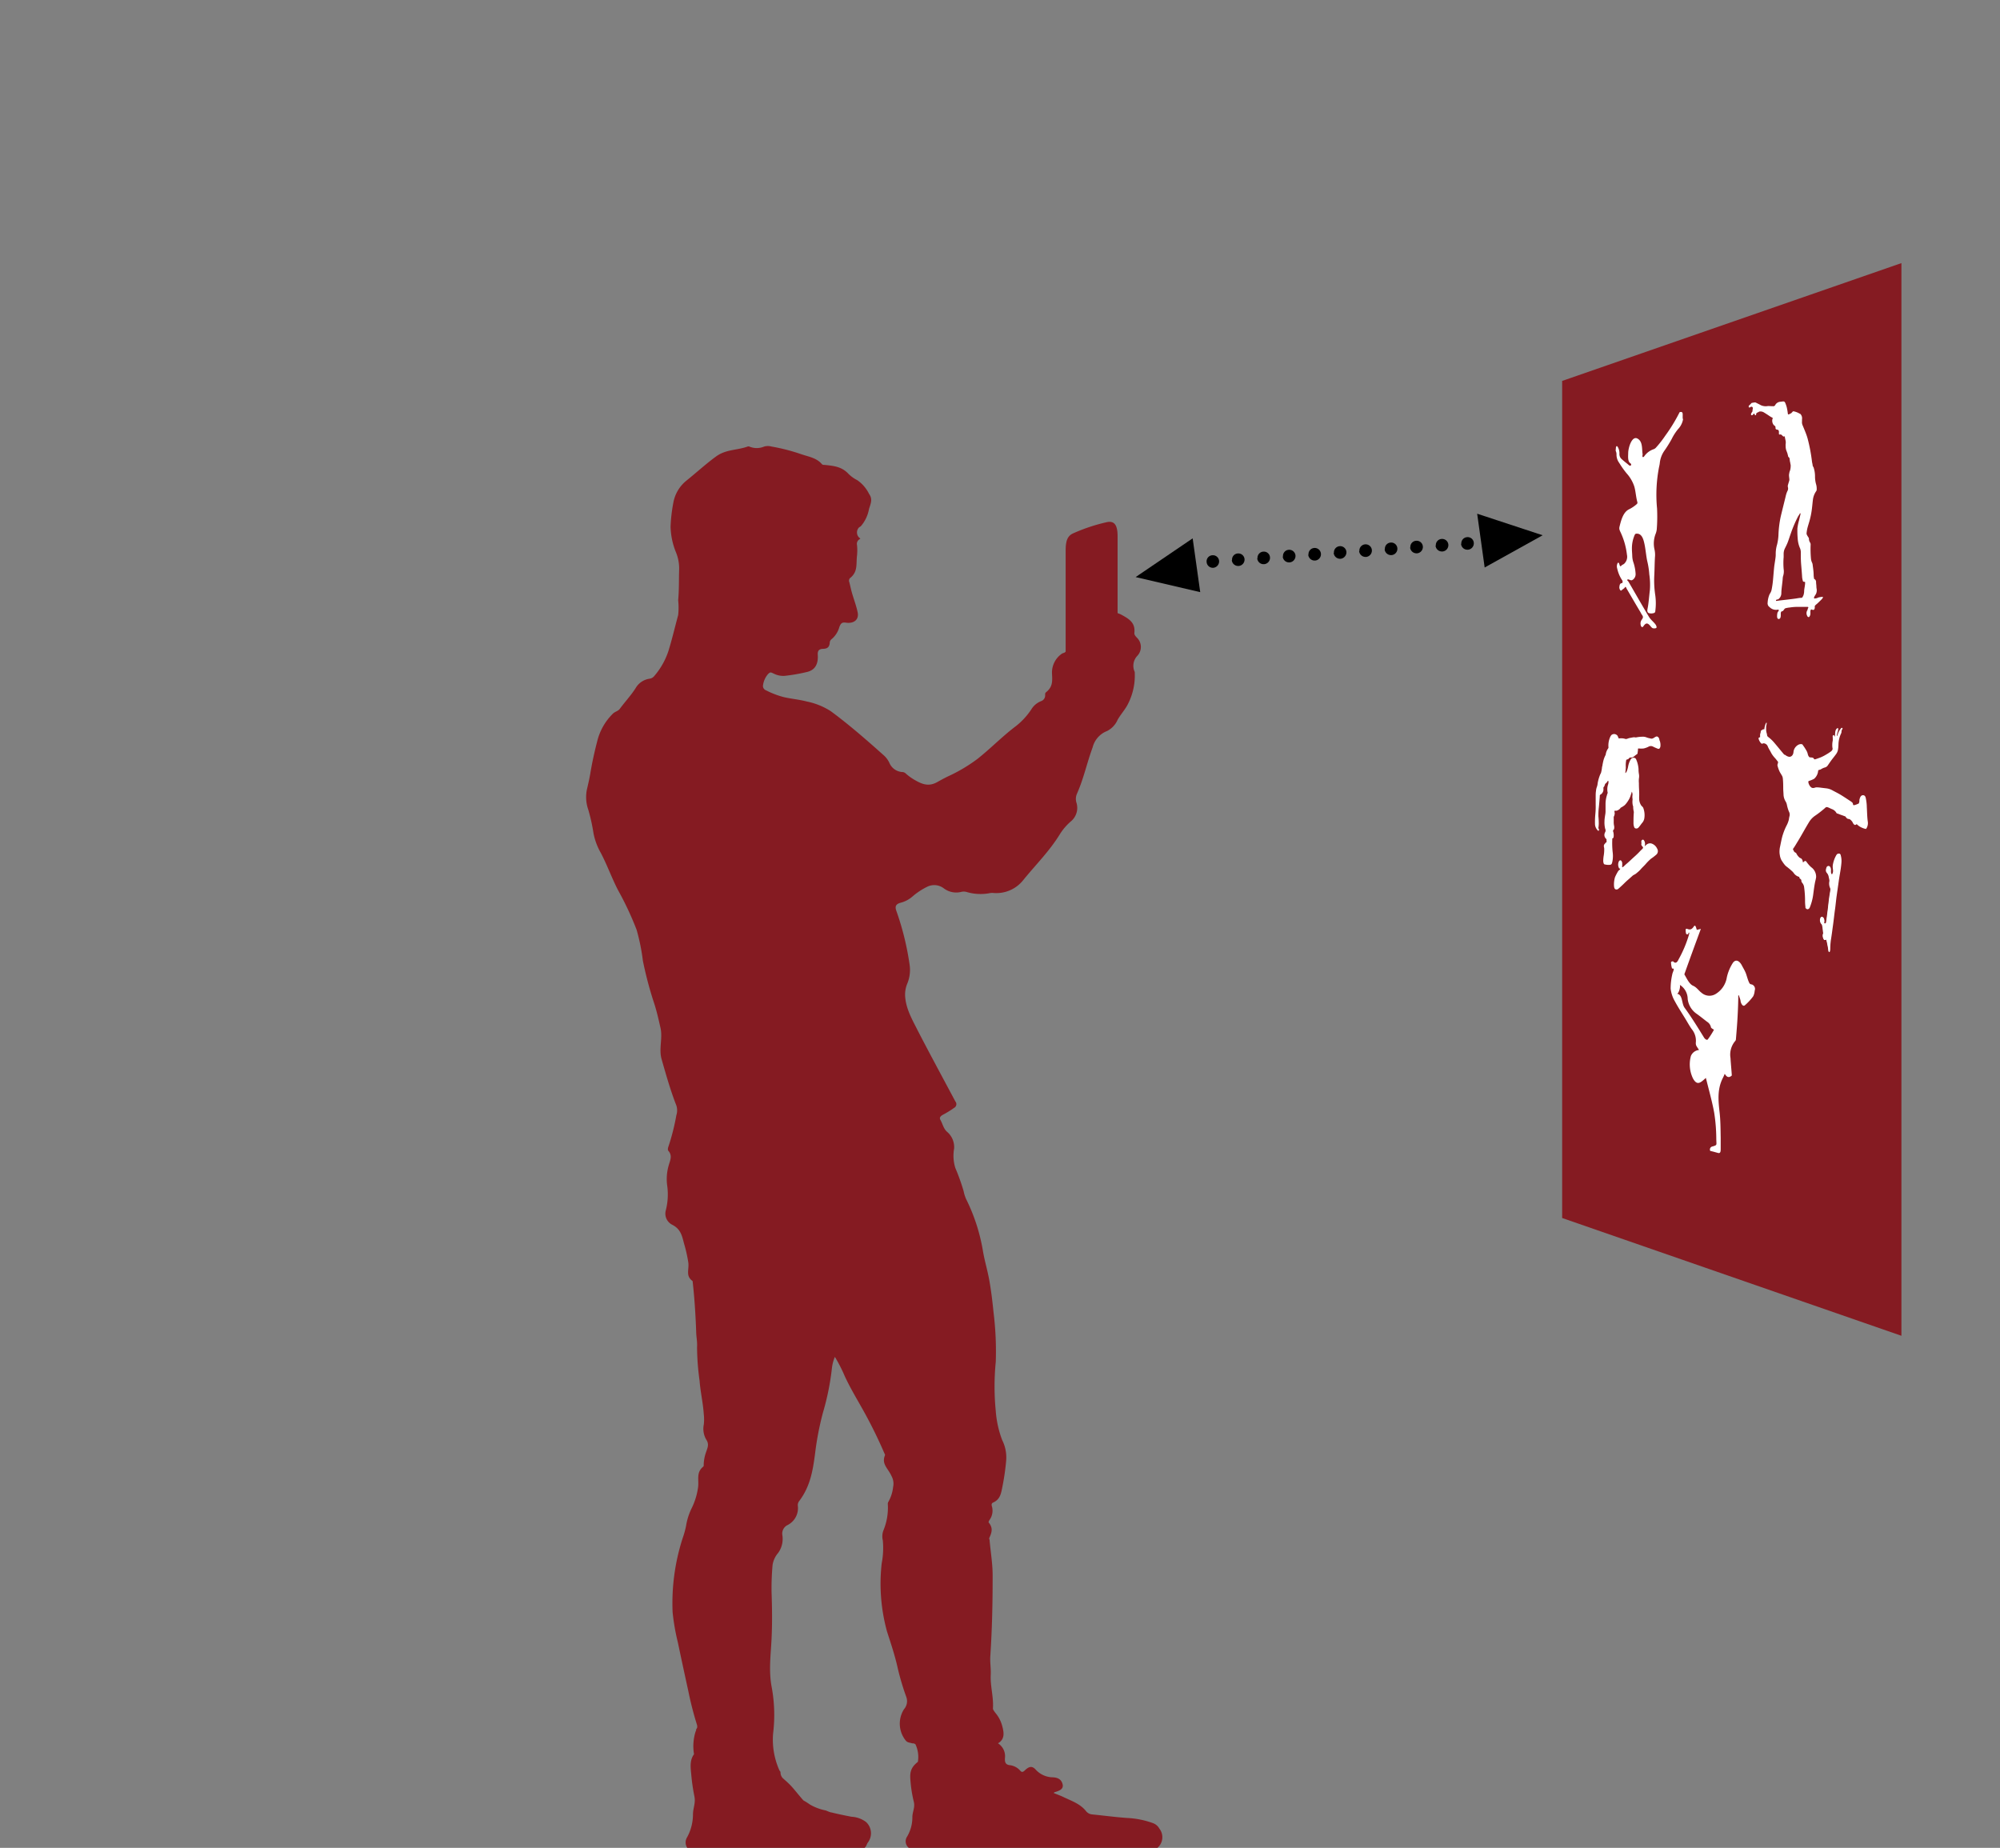 <svg id="Layer_1" data-name="Layer 1" xmlns="http://www.w3.org/2000/svg" width="381.23" height="352.23" viewBox="0 0 381.23 352.23">
  <rect x="0" y="0" width="381.23" height="352.23" fill="#808080" stroke="none"/>
  <defs>
    <style>
      .cls-1 {
        fill: #851b22;
      }

      .cls-2 {
        fill: #fff;
      }
    </style>
  </defs>
  <title>how_1</title>
  <g id="Group_705" data-name="Group 705">
    <g id="Group_521" data-name="Group 521">
      <g id="Group_527" data-name="Group 527">
        <path id="Path_453" data-name="Path 453" class="cls-1" d="M362.44,254.62l-64.67-22.45V72.61l64.67-22.46Q362.46,152.39,362.44,254.62Z"/>
        <g id="Group_526" data-name="Group 526">
          <g id="Group_521-2" data-name="Group 521-2">
            <path id="Path_446" data-name="Path 446" class="cls-2" d="M353.91,157.08a2.87,2.87,0,0,0,.64.51,4,4,0,0,0,.88.37c.24,0,.17.18.36-.09a1.91,1.91,0,0,0,.24-1.25c-.13-.89-.13-1.9-.19-2.81,0-.43-.06-.94-.13-1.34s-.12-.88-.58-.89-.61.49-.7.89c0,.12,0,.44-.07.55s.05.07-.09.15a3.91,3.91,0,0,1-.85.31c-.19,0-.18-.06-.21-.19a.54.54,0,0,0-.14-.32,2.92,2.92,0,0,0-.44-.32c-.55-.37-1.25-.83-1.78-1.15s-1.09-.59-1.53-.83a3.15,3.15,0,0,0-1.11-.39l-1.09-.13a6.35,6.35,0,0,0-.85-.07c-.32,0-.41.17-.8.11s-.82-.81-.77-1.26c0,0,0,0,.15-.08a5.34,5.34,0,0,0,.95-.4,2.29,2.29,0,0,0,.77-1.55c0-.17.4-.15.55-.28a2.84,2.84,0,0,1,.7-.32.93.93,0,0,0,.58-.4c.19-.27.47-.69.7-1s.61-.77.82-1.07a2.2,2.2,0,0,0,.39-.74,6.5,6.5,0,0,0,.13-1.21,5.05,5.05,0,0,1,.52-2.11,1,1,0,0,0,.06-.38.57.57,0,0,1,.08-.26c0-.08.17-.22.11-.31s-.1-.09-.19-.07,0,0-.15.15a3.21,3.21,0,0,0-.49.85,3.8,3.8,0,0,1-.19.51c-.05.1-.06-.05-.07,0h0c0-.3.22-.88.25-1.11a.79.79,0,0,0,0-.35c0-.05-.09,0-.12,0-.39.17-.44.74-.45,1.06s-.05.4-.06.67c0-.14-.15-.49-.31-.38s-.07.35-.08.5a4.32,4.32,0,0,1,0,.51,4.11,4.11,0,0,0-.06,1.38.5.5,0,0,1-.12.53c-.08.12-.09.11-.13.14a9.75,9.75,0,0,1-1,.65,7.57,7.57,0,0,1-1,.51c-.37.14-.72.27-1.1.38-.06,0-.12-.07-.19-.12s-.06-.16-.2-.2a3.11,3.11,0,0,0-.51-.06c-.22,0-.37-.33-.44-.58a2.22,2.22,0,0,0-.27-.72,10.78,10.78,0,0,0-.7-1.07s0-.07-.15-.14a1,1,0,0,0-.62.07,1.77,1.77,0,0,0-1,1.47c-.07.6-.46.91-.86.85a1.48,1.48,0,0,1-.67-.32c-.17-.09-.21-.06-.27-.13-.65-.76-1.3-1.58-1.93-2.31a7,7,0,0,0-1.07-1c-.31-.23-.19-.4-.28-.66a2.68,2.68,0,0,1-.13-.81c0-.22,0-.22,0-.42s.12-.64.11-.79-.14,0-.19.13a3.88,3.88,0,0,0-.24.85c0,.19,0,.23-.12.22s-.16.05-.26.06,0,.11-.14.12-.19.2-.19.32-.05.16-.06.26-.06.14-.06.27v.5c-.25,0-.35.15-.25.39a2,2,0,0,0,.44.75c.21.17.19.05.49,0a.92.92,0,0,1,.8.64c.15.38.47.84.64,1.21a5.08,5.08,0,0,0,.75,1c.22.25.37.46.51.64s0,.17,0,.34-.12.21-.05.48a6.4,6.4,0,0,0,.43,1.17c.15.27.34.55.45.77a1.41,1.41,0,0,1,.13.52c.06.57.07,1.27.07,1.78s.05.87.06,1.3a2.74,2.74,0,0,0,.37,1.2,1.89,1.89,0,0,1,.27.68,7.37,7.37,0,0,0,.25.93,3,3,0,0,0,.14.36,1.25,1.25,0,0,1,.12.82,4.12,4.12,0,0,0-.13.68,5,5,0,0,1-.5,1.27,11.83,11.83,0,0,0-.65,1.62c-.22.65-.41,1.75-.58,2.52a4.81,4.81,0,0,0-.06.77,3.38,3.38,0,0,0,.06.6,3,3,0,0,0,.32,1l.27.41a6.17,6.17,0,0,0,.44.57,3,3,0,0,0,.41.34c.19.16.54.42.74.63a2.39,2.39,0,0,1,.47.48,1.78,1.78,0,0,0,1.07.74c0,.23.05.27.19.38s.18.15.2.33a.59.59,0,0,0,.14.4,1.6,1.6,0,0,1,.37.76,19.13,19.13,0,0,1,.19,2.62,8.57,8.57,0,0,0,.07,1.19c0,.3,0,.25.21.42s.51,0,.62-.27a10,10,0,0,0,.65-2.43c.11-.84.21-1.66.38-2.5a7.65,7.65,0,0,0,.18-.83,2.24,2.24,0,0,0-.94-1.92,5.8,5.8,0,0,1-.88-1c-.18-.24-.2-.2-.34-.16s-.15.12-.26.19-.12,0-.13-.15a.89.89,0,0,0-.25-.5c-.14-.12-.09-.06-.29-.15a2.36,2.36,0,0,1-.61-.72c-.11-.17-.06-.21-.22-.28a.64.64,0,0,1-.37-.4c-.07-.21-.24-.15,0-.48s.55-.88.82-1.31c.7-1.14,1.34-2.35,2.06-3.53a4,4,0,0,1,1.17-1.29,19.16,19.16,0,0,0,1.89-1.46c.18-.17.27-.26.53-.19s.6.28.89.38a1.61,1.61,0,0,1,.75.62c.12.21.11.16.27.21l.35.13c.18.09.66.23.86.32s.2,0,.35.2.29.37.57.38.56.38.69.55C353.31,157.13,353.55,157.46,353.91,157.08Zm-5.15,24.39a1.62,1.62,0,0,0,0-.58,13.71,13.71,0,0,1,.14-1.85c.12-.78.26-1.83.38-2.73s.26-2.08.38-3,.2-1.78.33-2.64.28-1.9.38-2.66c.17-1.31.43-2.32.51-3.57a5.1,5.1,0,0,0-.13-1.46c0-.13-.05-.22-.2-.27a.52.52,0,0,0-.5.26,5.52,5.52,0,0,0-.7,2c-.06.66.24,1.14-.14,1.69,0,0,0,0-.09,0s-.26-.32-.23-.5a2.46,2.46,0,0,0,0-.47c0-.2-.16-.65-.43-.61s-.33.33-.39.57a.78.78,0,0,0,.18.77,1.49,1.49,0,0,1,.33.75c.05.21.1.43.12.57a.79.79,0,0,1,0,.27,2.07,2.07,0,0,0,.13,1.23c0,.1.08.07.07.29s-.07.54-.13.89c-.16.88-.27,2.14-.38,3s-.2,1.56-.32,2.4a.23.23,0,0,1-.21.21c-.1,0,0,0-.13,0s-.08-.15-.05-.32a1,1,0,0,0-.13-.74c-.17-.17-.3-.33-.53-.05a1.11,1.11,0,0,0,.12,1.17c.22.24.13.23.21.49a4.14,4.14,0,0,1,.13,1c0,.25.11.16,0,.43a1.33,1.33,0,0,0,.19,1.1c.18.2.41-.08.44,0a19.35,19.35,0,0,1,.42,2.17c0,.13.21.21.24.14Z"/>
            <path id="Path_447" data-name="Path 447" class="cls-2" d="M348.75,181.43c-.08.14-.15,0-.18-.18a18,18,0,0,0-.4-2.15c0-.11-.26.16-.45,0a1.29,1.29,0,0,1-.18-1.1c.14-.27.06-.18,0-.43s-.1-.73-.12-1,0-.24-.21-.49a1.26,1.26,0,0,1-.11-1.16c.18-.28.36-.12.51.05a1.2,1.2,0,0,1,.14.74c0,.17-.07.26.06.33s.28,0,.31-.2c.14-.79.23-1.51.33-2.39s.24-2.15.38-3l.12-.9c0-.21,0-.18,0-.28a2.1,2.1,0,0,1-.13-1.24.73.73,0,0,0,0-.26c0-.14-.09-.36-.13-.58a1.66,1.66,0,0,0-.31-.76.91.91,0,0,1-.19-.76c0-.24.11-.49.38-.57s.45.43.44.62a3.68,3.68,0,0,1,0,.47c0,.18.1.49.22.5s.08,0,.09,0c.41-.55.11-1,.15-1.69a4.59,4.59,0,0,1,.69-2,.53.53,0,0,1,.5-.25c.16.05.16.13.21.27a4,4,0,0,1,.13,1.46c-.1,1.25-.34,2.25-.52,3.57-.1.74-.26,1.82-.38,2.66s-.19,1.74-.32,2.64-.25,2.09-.38,3-.26,2-.39,2.73a13.66,13.66,0,0,0-.14,1.83A1.83,1.83,0,0,1,348.75,181.43Z"/>
          </g>
          <g id="Group_522" data-name="Group 522">
            <path id="Path_448" data-name="Path 448" class="cls-2" d="M309.8,147.36s.17-.08.25-.27a4.35,4.35,0,0,0,.31-1.06,4,4,0,0,1,.43-1.19.65.65,0,0,1,.77-.38c.3.1.32.32.46.65a5.64,5.64,0,0,1,.31,1.49,5,5,0,0,0,.07.91,2.47,2.47,0,0,1,0,.9,5,5,0,0,0,0,.87v.16c0,.74.07,1.41.06,2.13a6.76,6.76,0,0,0,0,.9,2.4,2.4,0,0,0,.38,1.06c.18.22.31.27.39.47a3.91,3.91,0,0,1,.19,2.06,1.75,1.75,0,0,1-.44.84c-.2.25-.43.6-.64.82a.54.54,0,0,1-.69.14c-.18-.15-.14-.22-.21-.4a2.14,2.14,0,0,1-.07-.63c0-.65,0-1.27.06-1.94,0,0,0,0,0-.15a4.24,4.24,0,0,1-.12-.85.68.68,0,0,0-.07-.36,3.31,3.31,0,0,1-.06-1,1,1,0,0,0,0-.3,2.28,2.28,0,0,1,0-.69,1.29,1.29,0,0,0-.13-.64c-.07.29-.16.54-.26.84a3.88,3.88,0,0,1-.44.89,4.92,4.92,0,0,1-.63.82,4.06,4.06,0,0,1-.58.4c-.16.13-.16,0-.28.22a1.4,1.4,0,0,1-.79.48c-.21,0-.17-.08-.28,0s0,.35,0,.5a1.81,1.81,0,0,1-.12.51.48.48,0,0,0-.07.34c0,.18,0,.47,0,.69a3.34,3.34,0,0,0,.06.77,1.5,1.5,0,0,1,0,.68c-.05.17,0,0-.08.1a.39.39,0,0,0-.06.45,2.45,2.45,0,0,1,.07.81c0,.19-.06.36-.18.39s-.08.08-.08.14a16,16,0,0,0,.07,2.52,5.41,5.41,0,0,1-.06,1.79c-.1.45-.15.55-.46.61a3,3,0,0,1-.95-.07c-.27,0-.32-.44-.33-.7a7.79,7.79,0,0,1,.07-.85,7.27,7.27,0,0,0,.12-1.45c0-.11-.05-.31-.07-.44a.68.68,0,0,1,.12-.44c.07-.07,0,0,.08-.08s.17-.25.24-.25.07,0,.07,0,0-.29,0-.44,0-.18-.12-.27a1,1,0,0,1-.21-1.09c0-.06,0,0,.07-.15a.73.73,0,0,0,0-.65,5,5,0,0,1-.13-1.43c0-.4.08-.86.13-1.2a4,4,0,0,0,.07-.64c0-.38,0-1,0-1.51a5.51,5.51,0,0,1,.26-1.59,2.11,2.11,0,0,1,.12-.38c.07-.11,0-.17,0-.26a2.92,2.92,0,0,1,.12-1.47,1.53,1.53,0,0,0,.06-.44c0-.11,0-.2-.06-.2s-.09,0-.13.08a1.24,1.24,0,0,1-.37.43c-.12.07-.09.15-.14.26s-.08.29-.19.38-.07.28-.07.38a1.15,1.15,0,0,1-.44,1c-.33.21-.23.15-.27.62s-.13,1.59-.19,2.1a11.26,11.26,0,0,0-.06,1.26,2.08,2.08,0,0,0,0,.25c.05.42.07,1.1.07,1.44a5,5,0,0,1-.07.72c0,.19,0,.11.06.21s.09.24,0,.32.09.22-.17,0a1.78,1.78,0,0,1-.54-1.28,15.21,15.21,0,0,1,.07-1.89,13.43,13.43,0,0,0,.06-1.66c0-.52,0-1.09,0-1.53s0-.81.06-1.16a2.81,2.81,0,0,1,.19-.84,2.87,2.87,0,0,0,.13-.65,7.81,7.81,0,0,1,.52-1.75,1.06,1.06,0,0,0,.13-.28,6.71,6.71,0,0,0,.18-1c0-.23.05-.07.07-.32a11.19,11.19,0,0,1,.25-1.17A5.8,5.8,0,0,1,306,144c.09-.16.08-.16.08-.22a2.61,2.61,0,0,1,.42-1.07.37.37,0,0,0,.09-.34,4,4,0,0,1,.31-1.83c.19-.43.33-.54.64-.61a.79.79,0,0,1,.65.18c.2.12.23.43.33.56s0,.12.16.08a2.64,2.64,0,0,1,1,.06.66.66,0,0,0,.52,0,3.1,3.1,0,0,1,.4-.13l.63-.12a1.21,1.21,0,0,1,.5,0,.38.38,0,0,0,.14,0,6.75,6.75,0,0,1,1.21-.13,1.88,1.88,0,0,1,.78.13,3.59,3.59,0,0,0,.71.19.59.59,0,0,0,.47,0c.22-.08.29-.18.6-.33s.62.17.67.6c0,.1.09.21.13.4a2.34,2.34,0,0,1,.05.92c-.07.23-.16.46-.45.39a9.67,9.67,0,0,1-1-.44.89.89,0,0,0-.84.06,3.88,3.88,0,0,1-.9.32,4.86,4.86,0,0,1-.93,0c-.22,0-.13.13-.15.26a5.35,5.35,0,0,1-.07.56c0,.14,0,.18-.14.28a6.76,6.76,0,0,0-.57.44.85.85,0,0,1-.57.19.37.37,0,0,0-.39.19c-.11.13-.24.14-.38.2s-.1,0-.14.22a5.51,5.51,0,0,0-.06,1.18.57.57,0,0,1,0,.13A10.63,10.63,0,0,1,309.8,147.36Z"/>
            <path id="Path_449" data-name="Path 449" class="cls-2" d="M311.12,167c-.26.22-.46.42-.72.64s-.51.45-.77.71-.69.66-.94.88-.35.36-.66.31-.36-.41-.38-.78a4.86,4.86,0,0,1,.19-1.54,9.1,9.1,0,0,1,.56-1.09c.14-.27.42-.33.43-.52s-.14.11-.24-.18a1.43,1.43,0,0,1,0-1.25c.28-.41.57-.1.63.34,0,.09,0,.39,0,.49s-.06.2,0,.25,0,.08.14,0,.43-.39.63-.56c.46-.38.95-.86,1.4-1.27a16.3,16.3,0,0,0,1.33-1.29c.17-.18.48-.4.47-.57s-.38-.41-.33-.64,0-.31,0-.53.27-.51.5-.23a1.25,1.25,0,0,1,.13,1.13c.21-.13.23-.24.48-.38a1,1,0,0,1,.9-.11,1.8,1.8,0,0,1,1,.94.91.91,0,0,1-.08,1.09,9.13,9.13,0,0,1-1.08.84,9.27,9.27,0,0,0-1,1c-.29.34-.66.66-.95,1s-.62.6-.9.83S311.37,166.74,311.12,167Z"/>
          </g>
          <g id="Group_523" data-name="Group 523">
            <path id="Path_450" data-name="Path 450" class="cls-2" d="M330.11,205c-.57.55-1,.29-1.35-.32-.11.27-.18.44-.32.72-1.14,2.19-.92,4.36-.64,6.81.16,1.48.16,3.11.19,4.69,0,.5,0,1.5,0,2s0,1-.5.87-1-.29-1.48-.38a.58.58,0,0,1,.39-.85c1-.29.76-.24.75-1.52a32.7,32.7,0,0,0-.39-4.86c-.28-1.62-.84-3.73-1.27-5.41-.11-.42-.21-.88-.33-1.28-.93.82-1.64,1.63-2.47.06a6.14,6.14,0,0,1-.38-4.24,1.87,1.87,0,0,1,1.56-1.15,9,9,0,0,1-.54-.83,1.36,1.36,0,0,1-.08-.58,3.48,3.48,0,0,0-.79-2.58c-.29-.4-.7-1.1-.94-1.51-.77-1.3-1.55-2.45-2.25-3.75a6.2,6.2,0,0,1-.82-2.43,12.19,12.19,0,0,1,.3-2.69c.05-.35.28-.72.29-1s-.32,0-.36-.29a4.12,4.12,0,0,1-.16-1.06c0-.11.34-.23.43-.14.46.49.79.09,1-.38a23,23,0,0,0,2-4.75c0-.1.13-.32,0-.38s-.08.27-.19.3-.33.06-.37-.12a2.42,2.42,0,0,1-.07-.75c0-.18.17-.2.33-.13.55.23.87.05,1.21-.46s.46.35.58.64l.77-.19c-1.07,2.88-2.12,5.76-3.15,8.66.42.69.92,1.85,1.65,2.17s1.06.93,1.62,1.34a2.28,2.28,0,0,0,2.68.25,4.52,4.52,0,0,0,2.15-3.18,8.53,8.53,0,0,1,1.11-2.7c.58-.89,1.32-.44,1.78.47.2.39.49.85.7,1.36s.37,1.26.65,1.84c.1.21.15.33.55.39a.9.9,0,0,1,.52,1.17,3,3,0,0,1-.27,1.06,10.08,10.08,0,0,1-1.61,1.74c-.37.31-.74-.34-.81-.8,0-.25-.25-.83-.32-1.11,0,0-.12,0-.12.05,0,1.36-.06,2.65-.13,4s-.2,2.92-.32,4.35a.54.54,0,0,1-.14.32,4,4,0,0,0-.89,3.25C329.91,202.64,330.05,204,330.11,205ZM319.6,189.41c1.2.12.89,1.86,1.52,2.7,1.27,1.73,2.57,3.84,3.71,5.69.17.26.53.53.7.33a14.86,14.86,0,0,0,1.18-1.85c-.14-.08-.54-.31-.57-.44a1.61,1.61,0,0,0-.75-1.08c-.72-.55-1.26-1-1.95-1.49a4,4,0,0,1-1.74-2.85,3.19,3.19,0,0,0-1.49-2.68c.13.52-.24,1.64-.53,1.67S319.6,189.41,319.6,189.41Z"/>
          </g>
          <g id="Group_524" data-name="Group 524">
            <path id="Path_451" data-name="Path 451" class="cls-2" d="M320.8,80a3.62,3.62,0,0,1-.95,1.81,9.93,9.93,0,0,0-1.23,1.93,24.26,24.26,0,0,1-1.4,2.23,4.94,4.94,0,0,0-.84,2.31,5.4,5.4,0,0,1-.13.7,27.55,27.55,0,0,0-.39,7.95,31.23,31.23,0,0,1-.06,4,3.47,3.47,0,0,1-.19.77,5.1,5.1,0,0,0-.26,2.94,4.72,4.72,0,0,1,.13,1.29c-.09,1.24-.08,2.33-.14,3.61a18.88,18.88,0,0,0,.19,4,11.2,11.2,0,0,1,0,2.89c0,.2-.07.4-.34.44a1.59,1.59,0,0,1-.89,0c-.32-.13-.33-.43-.25-.85.21-1,.31-2.48.44-3.54a13.54,13.54,0,0,0-.11-3A15,15,0,0,0,314,107c-.21-.93-.32-2.24-.51-3.16s-.47-2.16-1.53-2.12c-.19,0-.3.08-.39.31a6.37,6.37,0,0,0-.5,2.68c0,.42.05.78.06,1.23a4.23,4.23,0,0,0,.26,1.37,8.33,8.33,0,0,1,.38,2.06,1.28,1.28,0,0,1-.57,1.16c-.35.25-.7-.18-.94-.07s.08.28.16.43c1.28,2.2,2.59,4.51,3.91,6.71.34.55.85.92,1.22,1.41.14.18.3.55.17.67s-.43.11-.62.08-.36-.25-.51-.43c-.53-.63-.85-.67-1.36.08-.18.27-.45.06-.49-.28a1.19,1.19,0,0,1,.2-1c.25-.36.35-.55,0-1-.11-.16-.2-.38-.32-.57-.86-1.43-1.71-2.91-2.56-4.36-.07-.13-.17-.49-.32-.25s-.38.32-.57.51-.26.14-.39-.07a.91.91,0,0,1-.07-.7c0-.21.13-.47.31-.51s.21,0,.27-.21a.55.55,0,0,0-.13-.44,6.5,6.5,0,0,1-.9-2.18,1.34,1.34,0,0,1,.08-1c.18-.29.33.13.37.31s.15.4.32.19.39-.23.57-.4a1.82,1.82,0,0,0,.52-1.71,13.78,13.78,0,0,0-1.29-4.44c-.05-.1-.07-.19-.13-.33a1.18,1.18,0,0,1,0-.56c.29-1.18.68-2.75,1.78-3.31a6.59,6.59,0,0,0,1.5-1,.36.36,0,0,0,.13-.37c0-.09,0,0,0,0-.28-1-.32-2.07-.59-3a7,7,0,0,0-1.45-2.49,17.23,17.23,0,0,1-1.42-2,2.65,2.65,0,0,1-.52-1.69A1.42,1.42,0,0,0,308,86a.68.68,0,0,1,0-.38c0-.62.2-.78.43-.31a2.42,2.42,0,0,1,.26,1.11,1.29,1.29,0,0,0,.33,1c.51.49,1,.83,1.54,1.3.11.09.35,0,.36-.06a.36.36,0,0,0-.11-.33c-.61-.36-.45-1.46-.45-2,0-.9.67-3.3,1.75-2.74s.83,2.08,1,3c0,.14-.09.39,0,.5s.22,0,.31-.12a3.62,3.62,0,0,1,1.8-1.35,1.1,1.1,0,0,0,.45-.32,19.9,19.9,0,0,0,1.74-2.23,31.3,31.3,0,0,0,2.75-4.5c.76-.22.55.42.59,1C320.71,79.73,320.83,79.89,320.8,80Z"/>
          </g>
          <g id="Group_525" data-name="Group 525">
            <path id="Path_452" data-name="Path 452" class="cls-2" d="M347.16,113.79a2.91,2.91,0,0,0-.56.11c-.13,0-.2.13-.33.13s-.41.12-.48,0,0,0,0-.14.25-.47.37-.69a1.65,1.65,0,0,0,.13-.88,3.31,3.31,0,0,1-.06-.54c0-.23-.06-.56-.06-.82a.64.64,0,0,0-.3-.58c-.16-.06-.05,0-.09-.14a4,4,0,0,1-.07-.57c0-.65-.1-1.32-.19-2a1.24,1.24,0,0,0-.13-.46,2.19,2.19,0,0,1-.19-.7,20.9,20.9,0,0,1-.07-2.63.73.73,0,0,0-.13-.51,1.32,1.32,0,0,1-.19-.62.44.44,0,0,0-.07-.28,4.92,4.92,0,0,1-.31-.51.65.65,0,0,1-.06-.41,6.85,6.85,0,0,1,.18-1c.08-.29.18-.62.26-.89a15,15,0,0,0,.58-2.79c.06-.48.12-1.17.19-1.71a3.65,3.65,0,0,1,.58-1.49.57.57,0,0,0,.13-.41,3,3,0,0,0-.13-1,5.46,5.46,0,0,1-.19-1.47,5.35,5.35,0,0,0-.26-1.65c0-.06,0,0-.07-.14a.89.89,0,0,1-.13-.33c0-.18-.09-.44-.12-.69a31.88,31.88,0,0,0-.84-4.42c-.25-.89-.65-1.76-1-2.63a1.53,1.53,0,0,1-.06-.62c0-.16,0-.32,0-.39a1.18,1.18,0,0,0-.3-1c-.2-.17-.09,0-.3-.16a3.75,3.75,0,0,0-1-.36c-.22,0-.18.11-.28.18s-.08.13-.2.19-.22.12-.4.2-.21,0-.24-.28-.12-.78-.19-1.06a5.77,5.77,0,0,0-.26-.77c-.09-.24-.21-.36-.45-.34l-.65.08a1.21,1.21,0,0,0-.81.56.43.43,0,0,1-.49.27c-.12,0,.05,0,0,0h-.16c-.21,0-.67-.07-1,0a2.26,2.26,0,0,1-1.13-.2c-.34-.2-.68-.34-1-.52-.08,0-.16,0-.26,0a3,3,0,0,1-.32.07.29.29,0,0,0-.26.13,4.54,4.54,0,0,1-.38.38.21.21,0,0,0-.07.25c0,.11,0,.14.13.13s.17-.07.27-.12a.28.28,0,0,1,.31.06c.07.08.06.15.06.26s-.06.27-.06.38a.34.34,0,0,1-.06.26,1.5,1.5,0,0,0-.19.32c-.05.12-.05.33.12.32s.23-.12.33-.25.22,0,.24.12,0,.13.14.13.09-.13.13-.19-.05,0,0-.14a1,1,0,0,1,.37-.25c.13,0,.08-.1.28-.13a1.28,1.28,0,0,1,.76.14c.27.16.82.51,1.06.68s.49.29.64.39,0,.13,0,.17,0,0,0,0a1.28,1.28,0,0,0,.29,1.26.44.44,0,0,1,.28.46c0,.19.05.29.19.33a1.76,1.76,0,0,1,.27.07c.13,0,.19.25.19.37v.33c0,.1,0,.18.13.19s.1-.08.19,0a.33.33,0,0,1,.26.13c.11.12.31.38.51.18.06.27.13.64.19.89a2,2,0,0,1,0,.64,1.38,1.38,0,0,0,0,.29,2.91,2.91,0,0,0,.08.75c.07.23.27.68.3.87s.06.15.07.28a.36.36,0,0,0,.12.27.52.52,0,0,1,.19.32,5,5,0,0,0,.07.56,2.17,2.17,0,0,1,.07.33c0,.15.05.14.06.35a3.36,3.36,0,0,1-.12,1,1.37,1.37,0,0,0-.14.47,1.7,1.7,0,0,0-.06.46c0,.2.06.55.07.75a.89.89,0,0,1-.07.4c-.06.19-.13.43-.19.64a.84.84,0,0,0,0,.52,1,1,0,0,1-.13.71,4.88,4.88,0,0,0-.32,1c-.3,1.24-.67,2.69-.95,3.88A20.15,20.15,0,0,0,339,102a9.3,9.3,0,0,1-.26,1.79,6.27,6.27,0,0,0-.26,1.65c0,.51,0,.57-.07,1.09s-.19,1.16-.25,1.79-.13,1.5-.19,2.15a17.73,17.73,0,0,1-.26,1.86,2,2,0,0,1-.25.69,3.44,3.44,0,0,0-.19.34,4.63,4.63,0,0,0-.33,1.5.9.9,0,0,0,.12.61c.11.17.15.16.27.27a1.7,1.7,0,0,0,1.6.46c.07,0,.12,0,.12.12s0,.1-.07.2-.14.17-.18.33a3,3,0,0,0-.06.69c0,.2.11.52.38.44s.31-.38.32-.64a2.08,2.08,0,0,0,0-.25c0-.27,0-.51.24-.57s.21-.12.34-.27.15-.27.4-.33a4.45,4.45,0,0,1,.72-.12,9.8,9.8,0,0,1,1.35-.12c.51,0,1.38,0,1.95,0,.1,0,.22,0,.25.07s-.08.24-.11.31,0,.2-.07.25a1.07,1.07,0,0,0-.07,1c.11.21,0,.12.14.23s.21.14.32,0a1,1,0,0,0,.19-.56c0-.16,0-.21,0-.34a.78.78,0,0,1,.06-.38c.07-.09.1-.11.2-.07a.56.56,0,0,0,.33.06c.15,0,.23-.25.24-.37s0-.17,0-.27,0-.08.08-.2a5.09,5.09,0,0,1,.44-.39c.17-.17.73-.7.86-.85s.22-.37.19-.38A1.15,1.15,0,0,0,347.16,113.79Zm-3.26-1.15a2.77,2.77,0,0,1-.12.78c-.06.21,0,0-.08.17s-.11.37-.4.37-.67.08-1,.13c-1,.14-2.12.26-3.13.38l-.5.07c-.12,0-.13,0-.14-.06s0,0,0-.07.08-.07.2-.13,0,.08.29-.09a1.44,1.44,0,0,0,.53-1.09c0-.84.2-1.89.26-2.8a2.43,2.43,0,0,1,.06-.44,2.89,2.89,0,0,0,.12-1.39,13.39,13.39,0,0,1,0-2.28c0-.14,0-.35,0-.59a2.4,2.4,0,0,1,.14-.84c.14-.34.37-.74.57-1.22s.42-1.2.63-1.78a24.14,24.14,0,0,1,1.41-3.32c.1-.17.26-.38.31-.5s.08-.11.14-.08,0,.14,0,.19c-.09.41-.16.66-.26,1.11a9.82,9.82,0,0,0-.32,1.58v.07a17.31,17.31,0,0,0,.07,2,5.45,5.45,0,0,0,.45,1.74,2,2,0,0,1,.13.77c0,.76,0,1.42.06,2.19s.15,1.71.19,2.48a3.32,3.32,0,0,0,.12.64c0,.19.14.26.25.27s.09,0,.14,0,.06.1.06.13C344.1,111.53,343.9,112.27,343.9,112.64Z"/>
          </g>
        </g>
      </g>
      <path id="Path_454" data-name="Path 454" class="cls-1" d="M219.81,347.53a16.63,16.63,0,0,0-5-1c-2.23-.16-4.45-.46-6.68-.68a1.67,1.67,0,0,1-1.13-.64c-1.13-1.4-2.72-1.91-4.28-2.66-.6-.29-1.26-.52-1.81-.75-.12,0,.06-.16.11-.18.69-.21,1.75-.49,1.54-1.46s-.9-1.36-2-1.38a4.5,4.5,0,0,1-3.11-1.43c-.76-.87-1.38-.58-2.1.11-.38.36-.6.4-.93,0a3.1,3.1,0,0,0-2-1c-.81-.11-.91-.66-.86-1.36a2.91,2.91,0,0,0-1.33-2.8c1.39-.79,1.12-2.16.8-3.33a6.34,6.34,0,0,0-1.31-2.49c-.21-.3-.47-.6-.45-.85.14-2.23-.53-4.2-.42-6.39.06-1.19-.16-2.35-.08-3.56.34-5.13.45-10.26.44-15.42,0-2.23-.39-4.46-.58-6.7,0-.11-.12-.27-.06-.39.53-1.16.73-1.94-.14-3,0-.06.08-.29.2-.46a3,3,0,0,0,.43-2.62c-.08-.3-.06-.55.26-.69,1.4-.62,1.52-1.87,1.78-3.14a45.67,45.67,0,0,0,.7-4.95,7.38,7.38,0,0,0-.76-3.79,19.44,19.44,0,0,1-1.23-5.53,47.93,47.93,0,0,1,0-9.43,60.56,60.56,0,0,0-.43-9.44c-.21-2.11-.48-4.36-.85-6.32s-.86-3.5-1.17-5.36a35.15,35.15,0,0,0-3.21-9.89,7.15,7.15,0,0,1-.47-1.51,40,40,0,0,0-1.58-4.41,7.81,7.81,0,0,1-.23-3.7,3.83,3.83,0,0,0-1.38-3.22c-.69-.66-.77-1.44-1.24-2.25-.23-.4,0-.72.54-1s1.54-.88,2.05-1.27a.8.8,0,0,0,.26-1.25c-2.39-4.49-4.84-9-7.19-13.55-1-2-2.14-3.93-2.36-6.26a5.44,5.44,0,0,1,.38-2.61,6.83,6.83,0,0,0,.46-3.6,53.12,53.12,0,0,0-2.54-10.32c-.3-.85-.07-1.28.84-1.53a5.41,5.41,0,0,0,2.27-1.21,13.21,13.21,0,0,1,2.76-1.82,3,3,0,0,1,3.19.3,3.94,3.94,0,0,0,3.39.65,2,2,0,0,1,1,.05,9.32,9.32,0,0,0,4.23.23,2.94,2.94,0,0,1,.78-.06,6.53,6.53,0,0,0,5.75-2.47c2.44-3,5-5.51,7-8.78a10.77,10.77,0,0,1,2.05-2.38,3.34,3.34,0,0,0,1.09-3.54,2.45,2.45,0,0,1,.07-1.71c1.3-2.91,1.89-5.84,3-8.86a4.53,4.53,0,0,1,2.76-3.13,4.32,4.32,0,0,0,2-2.13c.52-.92,1.24-1.73,1.79-2.67a11.91,11.91,0,0,0,1.48-6.33.48.48,0,0,0,0-.12,2.76,2.76,0,0,1,.52-3.11,2.46,2.46,0,0,0-.15-3.47c-.21-.25-.48-.49-.44-.89.2-1.93-1-2.65-2.56-3.49-.22-.12-.41-.15-.64-.27,0-4.52,0-10.5,0-14.63,0-2-.52-3-2-2.71a33.74,33.74,0,0,0-6.44,2.13c-1.13.49-1.45,1.46-1.46,3.26,0,5.92,0,13.09,0,19.3-.23.28-.41.21-.71.39a4.35,4.35,0,0,0-1.89,3.84c.08,1.46.12,2.5-1.12,3.5-.24.2-.17.31-.19.68a1.14,1.14,0,0,1-.7,1,3.82,3.82,0,0,0-1.93,1.59,13.52,13.52,0,0,1-3.26,3.44c-2.45,1.89-4.55,4.06-7,6a30.38,30.38,0,0,1-5.63,3.34c-.68.33-1.35.69-2,1.06-1.52.87-2.74.54-4.17-.28a10.2,10.2,0,0,1-1.86-1.31,1,1,0,0,0-.71-.3,2.86,2.86,0,0,1-2.44-1.77,4.46,4.46,0,0,0-1-1.36c-3.29-2.94-6.6-5.84-10.15-8.46a13.34,13.34,0,0,0-4.57-1.85c-1.54-.4-3-.51-4.44-.85a16.22,16.22,0,0,1-3.35-1.29.87.87,0,0,1-.56-1,4.07,4.07,0,0,1,.93-2.07c.45-.44.51-.38,1.07-.13a4,4,0,0,0,2.09.45,33.06,33.06,0,0,0,4.44-.78c1.5-.42,2-1.63,1.9-3.21-.05-.7.15-1.14,1-1.16s1.2-.35,1.28-1.12a.91.91,0,0,1,.33-.71,4.56,4.56,0,0,0,1.49-2.28c.3-.84.56-1,1.42-.86,1.33.14,2.38-.56,2.08-2s-.84-2.72-1.21-4.17c-.1-.4-.28-1.2-.37-1.55a.73.73,0,0,1,.11-.78c1.56-1.22,1.15-2.65,1.35-4.32a9.74,9.74,0,0,0,0-2,1,1,0,0,1,.43-1.07c.34-.21.15-.18,0-.32a1.38,1.38,0,0,1-.14-1.86c.12-.17.32-.23.45-.35A6.84,6.84,0,0,0,165.65,97c.36-1.11.71-1.88,0-2.87a6.79,6.79,0,0,0-2.24-2.6,6.59,6.59,0,0,1-1.72-1.25c-1.26-1.33-2.75-1.48-4.49-1.66-.19,0-.37,0-.51-.12-1-1.21-2.5-1.43-3.9-1.9a36.16,36.16,0,0,0-5.72-1.48,2.6,2.6,0,0,0-1.41,0,3.61,3.61,0,0,1-2.83,0,.46.46,0,0,0-.32,0c-2.06.74-4.09.5-6,1.88s-3.81,3.13-5.71,4.65a7,7,0,0,0-2.47,4.28,30.32,30.32,0,0,0-.51,4.45,13.81,13.81,0,0,0,1.07,5,8.17,8.17,0,0,1,.57,3.07c-.07,2,0,3.9-.19,5.95a13.49,13.49,0,0,1,0,2.84c-.61,2.23-1.15,4.58-1.86,6.86a14.06,14.06,0,0,1-2.68,4.74,1.39,1.39,0,0,1-.9.53,3.67,3.67,0,0,0-2.69,1.83c-.9,1.4-2,2.56-3,3.92-.33.45-1,.54-1.4,1a11.05,11.05,0,0,0-2.88,5.09c-.52,2-1,4.14-1.35,6.29-.17,1-.37,1.84-.64,3a7.23,7.23,0,0,0,.26,3.82,35,35,0,0,1,1,4.51,12.25,12.25,0,0,0,1.4,3.76c1.22,2.33,2,4.57,3.23,7a59.48,59.48,0,0,1,3.59,7.65,38.4,38.4,0,0,1,1.19,5.87,70.14,70.14,0,0,0,2.21,8.31c.47,1.49.81,3,1.15,4.51.45,2-.36,4,.22,6,.84,2.93,1.67,5.9,2.8,8.78a3.06,3.06,0,0,1,0,1.89,41.9,41.9,0,0,1-1.54,6.05c-.07.17-.11.57,0,.69.84.93.36,1.82.09,2.78a9.37,9.37,0,0,0-.31,3.74,12.24,12.24,0,0,1-.25,4.86,2.37,2.37,0,0,0,1.25,2.75c1.59.82,1.84,2.08,2.21,3.5a28.19,28.19,0,0,1,.83,3.66c.19,1.38-.57,2.56.82,3.56.36,3.18.56,6.36.68,9.55,0,1,.24,2,.17,3a47.76,47.76,0,0,0,.48,6.44c.16,2.16.66,4.22.8,6.38a8.45,8.45,0,0,1,0,2,4.08,4.08,0,0,0,.52,2.93c.55.86.16,1.57-.1,2.36a7.72,7.72,0,0,0-.43,2.2c0,.18,0,.43-.06.48-1.38,1.11-.86,2.38-1,3.85a12.91,12.91,0,0,1-1.23,4.09,12,12,0,0,0-1.08,3.41,16.88,16.88,0,0,1-.63,2.27,40.32,40.32,0,0,0-1.93,14.17,41.72,41.72,0,0,0,1,5.75c.65,3.09,1.32,6.2,2,9.3a63.17,63.17,0,0,0,1.57,6.16c.11.35.24.77-.06,1.06,0,0-.06,0-.06,0s0,0,.06.07a1.41,1.41,0,0,1-.13.4,9.29,9.29,0,0,0-.3,4.32c-.9,1.22-.63,2.69-.51,4.07a37.69,37.69,0,0,0,.59,4c.24,1.25-.25,2.16-.28,3.34a9.11,9.11,0,0,1-1.1,4.39,1.88,1.88,0,0,0,.33,2.42,1.33,1.33,0,0,1,.4.52c.4,1.25,1.25,1.41,2.42,1.5.22,0,.31.27.52.21a1.26,1.26,0,0,0,.46-.24c3.46,0,7.09-.57,10.49-.79,2.91-.18,5.6-.08,8.42,0a38.24,38.24,0,0,0,8.22-.67,10.77,10.77,0,0,0,2.18-.66,1.44,1.44,0,0,0,.76-.8,2.26,2.26,0,0,1,.32-.57,2.92,2.92,0,0,0-.43-3.8,5.05,5.05,0,0,0-2.77-1c-1.11-.21-2.6-.52-3.82-.82-.23,0-.91-.32-1.12-.39a9.46,9.46,0,0,1-3-1.13,12.09,12.09,0,0,0-1.22-.77c-.72-.79-1.83-2.22-2.46-2.87s-1.07-1-1.49-1.39a1.56,1.56,0,0,1-.42-1.11c-.07-.29-.15-.21-.2-.34a14.31,14.31,0,0,1-1.22-7,29.16,29.16,0,0,0-.24-8.76c-.63-3.2-.2-6.21-.05-9.32s.1-6,0-9a49.92,49.92,0,0,1,.19-5.05,4.56,4.56,0,0,1,1.06-2.33,4.56,4.56,0,0,0,.81-3.39,1.81,1.81,0,0,1,.95-1.91,3.61,3.61,0,0,0,2-3.69,1.23,1.23,0,0,1,.25-.89c2.12-2.81,2.61-5.79,3.05-9.18a55.51,55.51,0,0,1,1.52-7.81,48.7,48.7,0,0,0,1.68-8.39,7.81,7.81,0,0,1,.56-2.12,28.82,28.82,0,0,1,1.88,3.67c1.12,2.43,2.46,4.58,3.79,7s2.6,5,3.71,7.58a2.62,2.62,0,0,1,.19.46c-.75,1.73.58,2.53,1.22,4a3,3,0,0,1,.31,2.1,7.29,7.29,0,0,1-.88,2.78.73.73,0,0,0-.13.46,11.34,11.34,0,0,1-.87,5.11,3.29,3.29,0,0,0-.08,1.84,15.3,15.3,0,0,1-.21,4.32,34.43,34.43,0,0,0,1,13c.75,2.35,1.53,4.63,2.06,7.06a48.52,48.52,0,0,0,1.63,5.46,2.33,2.33,0,0,1-.44,2.32,5.12,5.12,0,0,0,.35,6c.3.36.71.36,1.08.47s.33-.06.75.22a5.69,5.69,0,0,1,.46,3.35c-1.7,1.31-1.51,2.49-1.36,4.2a25,25,0,0,0,.59,3.42c.25,1.11-.25,1.83-.28,2.87a7.18,7.18,0,0,1-1,3.75,1.61,1.61,0,0,0,.33,2.16,1.38,1.38,0,0,1,.38.46c.53,1.3,1.69,1.4,2.88,1.49,4.32.3,8.38,0,12.7.07,3.92,0,7.94.39,11.91.55a102.19,102.19,0,0,0,13.78-.4c1.37-.13,2.6-.39,3.9-.63a1.92,1.92,0,0,0,1.3-.92,2.08,2.08,0,0,1,.56-.65,2.67,2.67,0,0,0,.33-3.67A2.25,2.25,0,0,0,219.81,347.53Z"/>
    </g>
    <g id="Group_528" data-name="Group 528">
      <g id="Path_455" data-name="Path 455">
        <path d="M230,107.11a1.16,1.16,0,0,1,1.1-1.27h0a1.18,1.18,0,0,1,1.28,1.11h0a1.23,1.23,0,0,1-1.11,1.28h-.09A1.18,1.18,0,0,1,230,107.11Zm4.85-.34a1.16,1.16,0,0,1,1.1-1.27h0a1.18,1.18,0,0,1,1.28,1.1h0a1.22,1.22,0,0,1-1.11,1.28h0a.14.14,0,0,1-.09,0h0A1.21,1.21,0,0,1,234.8,106.77Zm4.85-.35a1.18,1.18,0,0,1,1.1-1.27h0a1.17,1.17,0,0,1,1.28,1.1h0a1.22,1.22,0,0,1-1.1,1.29h-.09A1.2,1.2,0,0,1,239.65,106.42Zm4.86-.34a1.17,1.17,0,0,1,1.1-1.28h0a1.19,1.19,0,0,1,1.28,1.11h0a1.23,1.23,0,0,1-1.11,1.29h-.09A1.2,1.2,0,0,1,244.51,106.08Zm4.86-.35a1.18,1.18,0,0,1,1.09-1.28h0a1.19,1.19,0,0,1,1.28,1.11h0a1.21,1.21,0,0,1-1.1,1.29h-.08A1.22,1.22,0,0,1,249.37,105.73Zm4.85-.34a1.18,1.18,0,0,1,1.1-1.28h0a1.19,1.19,0,0,1,1.28,1.11h0a1.25,1.25,0,0,1-1.11,1.29h-.07A1.22,1.22,0,0,1,254.22,105.39Zm4.85-.34a1.19,1.19,0,0,1,1.1-1.29h0a1.19,1.19,0,0,1,1.28,1.11h0a1.22,1.22,0,0,1-1.1,1.29h-.08A1.23,1.23,0,0,1,259.07,105.05Zm4.86-.35a1.18,1.18,0,0,1,1.11-1.28h0a1.18,1.18,0,0,1,1.27,1.11h0a1.21,1.21,0,0,1-1.1,1.28h-.09A1.22,1.22,0,0,1,263.93,104.7Zm4.86-.35a1.16,1.16,0,0,1,1.1-1.27h0a1.18,1.18,0,0,1,1.28,1.11h0a1.22,1.22,0,0,1-1.11,1.28H270A1.22,1.22,0,0,1,268.79,104.35Zm4.85-.35a1.18,1.18,0,0,1,1.11-1.27h0a1.19,1.19,0,0,1,1.28,1.11h0a1.22,1.22,0,0,1-1.11,1.28h0a.14.14,0,0,1-.09,0h0A1.21,1.21,0,0,1,273.64,104Zm4.86-.34a1.18,1.18,0,0,1,1.1-1.27h0a1.17,1.17,0,0,1,1.28,1.11h0a1.22,1.22,0,0,1-1.11,1.28h0a.11.11,0,0,1-.08,0h0A1.2,1.2,0,0,1,278.5,103.66Zm4.86-.34a1.18,1.18,0,0,1,1.1-1.28h0a1.19,1.19,0,0,1,1.28,1.12h0a1.21,1.21,0,0,1-1.11,1.27h0a.13.13,0,0,1-.09,0h0A1.2,1.2,0,0,1,283.36,103.32Z"/>
      </g>
      <path id="Path_456" data-name="Path 456" d="M281.57,97.92,283,108.17q5.52-3.08,11.05-6.14Z"/>
      <path id="Path_457" data-name="Path 457" d="M227.34,102.62l1.44,10.25L216.47,110Z"/>
    </g>
  </g>
</svg>
